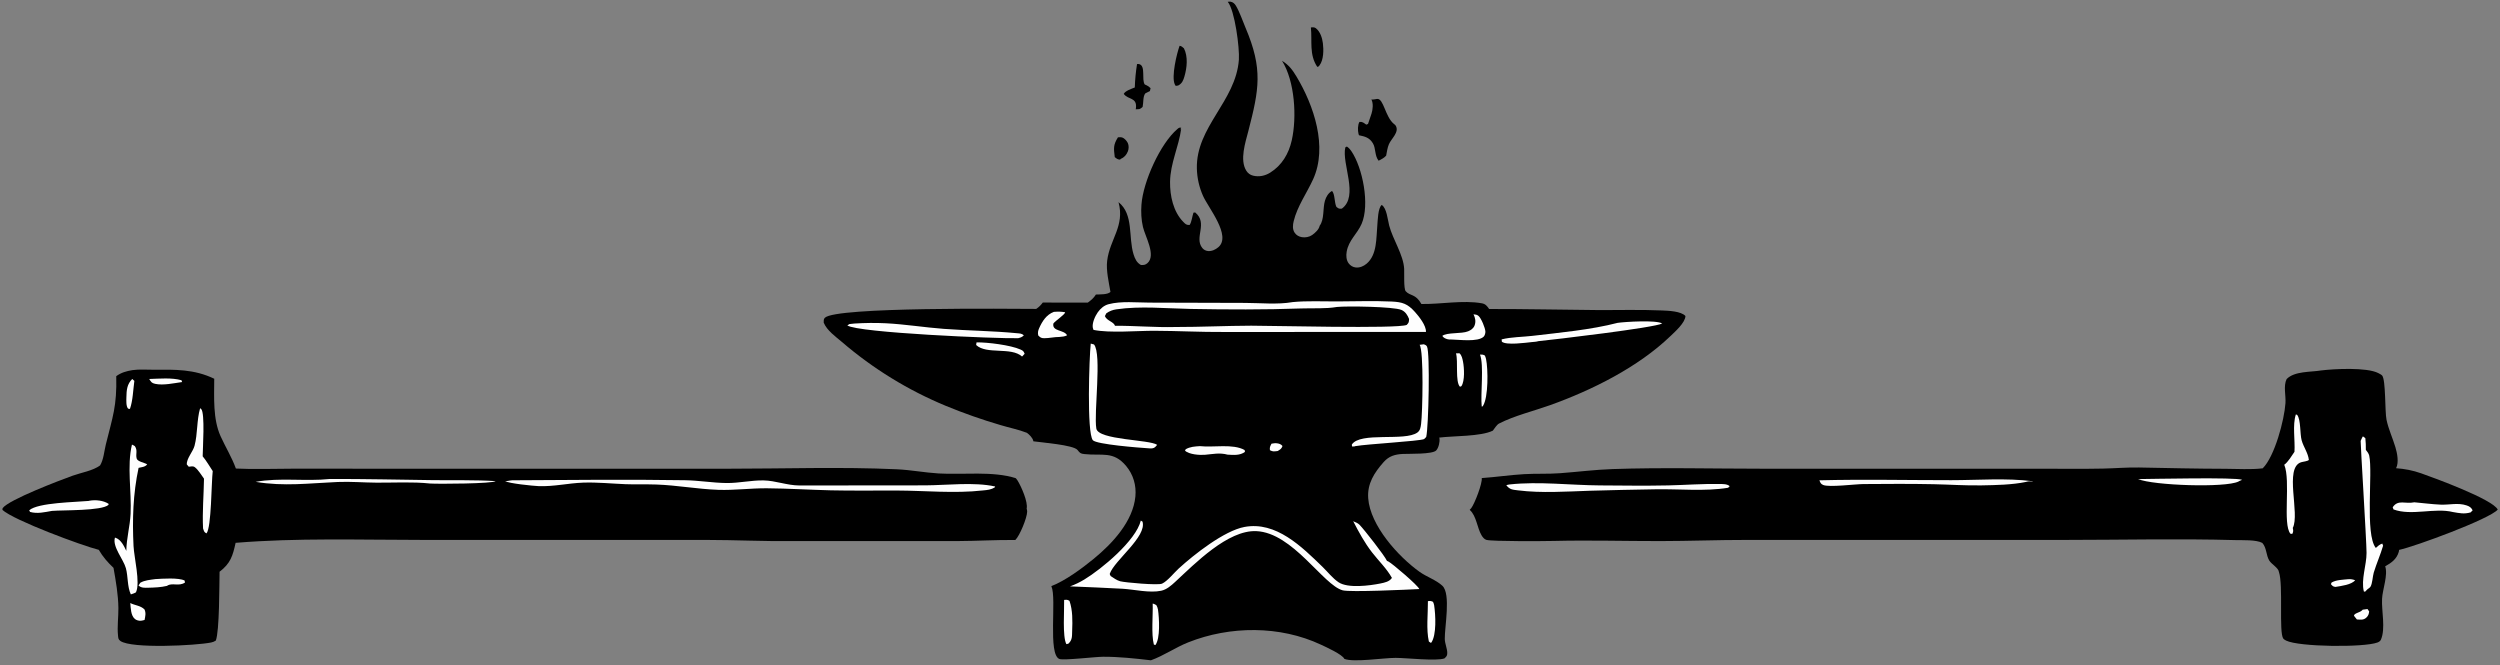 <?xml version="1.0" encoding="utf-8" ?>
<svg xmlns="http://www.w3.org/2000/svg" xmlns:xlink="http://www.w3.org/1999/xlink" width="1973" height="525">
	<rect width="100%" height="100%" fill="#808080" stroke="none"/>
	<path d="M968.922 1.441C969.614 1.345 970.418 1.211 971.112 1.321C973.056 1.628 974.434 2.911 975.406 4.564C978.48 9.79 980.634 16.401 983.022 22.023C996.817 54.503 993.685 70.538 985.206 103.373C982.907 112.275 978.252 126.154 983.526 134.651C984.788 136.685 986.621 138.083 988.959 138.639C993.658 139.755 998.351 138.793 1002.4 136.269C1011.7 130.47 1017.06 121.353 1019.44 110.82C1023.57 92.518 1021.93 64.146 1011.76 47.961C1017.22 51.335 1019.99 55.082 1023.24 60.497C1036.89 83.257 1047.99 115.812 1036.32 141.457C1031.37 152.32 1023.82 162.821 1020.99 174.483C1020.25 177.527 1019.9 180.844 1021.71 183.618C1023.03 185.647 1025.15 186.79 1027.5 187.186C1030.2 187.64 1033.33 187.054 1035.58 185.457C1037.9 183.813 1040.95 181.062 1041.47 178.181C1045.3 173.15 1043.86 164.421 1045.63 158.45C1046.56 155.327 1048.3 152.275 1051.24 150.692C1053.61 153.223 1052.98 159.688 1054.69 163.282C1056.56 164.675 1056.67 164.877 1059 164.637C1072.57 154.77 1058.72 129.213 1061.72 116.329L1062.94 115.643C1064.36 116.602 1065.41 117.689 1066.37 119.091C1075.49 132.385 1081.17 161.561 1074.57 176.703C1071.09 184.68 1064.37 189.5 1062.79 198.666C1062.27 201.684 1062.45 205.269 1064.34 207.805C1065.69 209.613 1067.65 210.843 1069.91 211.088C1073.07 211.43 1076.09 210.145 1078.47 208.153C1086.96 201.067 1086.04 187.81 1086.98 177.819C1087.34 173.995 1087.44 164.231 1090.44 161.745C1094.4 164.115 1095.19 173.576 1096.34 177.982C1099.19 188.959 1107.62 201.132 1108.17 212.221C1108.33 215.369 1107.7 227.988 1109.4 229.857C1113.02 233.845 1117.13 231.662 1121.77 239.918C1137.07 240.173 1154.51 236.694 1169.45 239.352C1172.39 239.875 1173.63 241.557 1175.24 243.867C1203.28 243.812 1231.25 244.455 1259.26 244.682C1276.69 244.823 1294.26 244.246 1311.67 245.016C1316.74 245.241 1326.64 245.551 1330.16 249.386C1329.98 254.687 1322.01 261.695 1318.29 265.271C1292.71 289.85 1256.39 307.923 1223.17 319.808C1210.32 324.405 1195.03 328.087 1183.03 334.264C1181.29 335.161 1179.38 338.258 1178.14 339.875C1168.62 344.57 1147.05 343.939 1135.84 345.348C1135.91 345.564 1136.02 345.859 1136.04 346.096C1136.38 348.865 1135.38 353.33 1133.5 355.429C1130.6 358.683 1111.93 357.998 1107.02 358.26C1100.89 358.587 1096.17 359.919 1091.96 364.685C1084.59 373.035 1078.96 381.653 1079.79 393.202C1081.34 414.78 1103.56 439.332 1120.35 451.308C1125.98 455.32 1133.19 457.575 1138.29 462.263C1145.21 468.626 1140.05 495 1140.22 504.244C1140.29 508.077 1142.2 511.806 1142.18 515.362C1142.18 517.646 1141.49 518.128 1139.97 519.619C1133.6 521.901 1109.81 519.206 1101.43 519.198C1091.96 519.189 1068.39 522.903 1060.98 519.992C1059.32 516.403 1046.33 510.586 1042.53 508.8C1010.13 493.582 970.729 493.829 937.72 506.962C927.6 510.988 918.557 517.42 908.298 521.108C895.756 519.66 883.188 518.27 870.546 518.309C864.656 518.327 839.404 521.331 836.088 520.068C826.785 516.522 834.072 472.227 829.8 462.795C829.767 462.724 829.733 462.653 829.699 462.582C840.815 458.271 853.827 448.659 863.11 441.055C877.761 429.052 894.193 411.576 896.05 391.787C896.871 383.033 894.399 374.562 888.759 367.783C878.694 355.686 869.698 359.875 855.868 358.364C852.664 358.014 852.349 357.608 850.361 355.109C847.216 351.155 821.596 349.159 815.52 348.288C815.512 348.196 815.514 348.103 815.495 348.013C814.994 345.561 812.342 342.962 810.437 341.578C803.914 339.011 796.437 337.546 789.671 335.495Q767.754 329.074 746.634 320.381Q741.036 318.066 735.534 315.53Q730.032 312.994 724.635 310.242Q719.238 307.49 713.954 304.526Q708.671 301.562 703.51 298.39Q698.348 295.218 693.317 291.844Q688.286 288.469 683.392 284.898Q678.499 281.326 673.751 277.563Q669.003 273.801 664.409 269.852C659.384 265.59 652.612 260.838 650.064 254.607C650.119 253.062 649.845 251.937 651 250.773C659.653 242.058 797.525 243.725 817.784 243.796C819.977 242.291 821.383 240.9 822.963 238.777Q840.722 238.896 858.481 238.824C861.155 236.885 863.126 235.257 864.903 232.435C867.976 232.282 874.16 232.633 876.377 230.38C875.09 222.899 872.847 213.395 873.765 205.853C875.855 188.678 887.858 178.41 882.729 159.539C894.854 169.187 890.369 187.171 894.592 200.688C895.681 204.172 897.119 207.398 900.491 209.166C902.647 209.175 903.878 209.169 905.614 207.622C912.534 201.45 903.802 186.736 902.029 179.154C900.675 173.365 900.411 167.419 900.835 161.504C902.131 143.442 915.671 113.359 929.155 101.876C930.398 100.817 930.574 100.624 932.205 100.761L931.31 102.545L932.199 101.608C930.268 115.944 923.564 128.855 923.407 143.609C923.291 154.501 925.93 167.061 933.846 175.104C935.619 176.905 936.182 177.567 938.762 177.582C940.415 175.703 940.906 170.441 941.879 167.851L943.229 167.64C953.633 176.289 942.14 187.399 948.883 195.748C950.001 197.131 951.605 197.958 953.373 198.126C956.346 198.408 959.3 196.98 961.51 195.095C972.033 186.118 953.645 164.081 949.442 154.628Q948.305 152.085 947.425 149.442Q946.546 146.8 945.932 144.083Q945.317 141.366 944.974 138.602Q944.632 135.838 944.564 133.053C943.757 100.113 975.304 79.979 977.721 47.17C978.396 37.995 974.478 7.898 968.922 1.441Z"/>
	<path fill="#FEFEFE" d="M1020.21 238.402C1031.61 237.317 1043.56 237.931 1055.05 237.891C1069.38 237.842 1083.93 237.301 1098.23 237.972C1106.85 238.376 1110.85 239.709 1116.67 246.184C1119.87 249.746 1125.65 256.962 1125.36 261.963L966.028 262.001C947.677 262.138 929.397 261.107 911.059 261.051C897.425 261.009 875.806 262.983 863.005 260.36C862.769 259.855 862.578 259.361 862.47 258.812C861.726 255.021 864.24 249.492 866.369 246.47C868.449 243.519 871.327 241.011 874.877 240.079C884.864 237.455 896.963 238.802 907.286 238.833L982.593 239.054C994.478 239.086 1008.28 240.482 1019.92 238.454L1020.21 238.402Z"/>
	<path d="M1055.09 242.264C1062.86 241.426 1099.94 241.971 1105.98 244.584C1109.12 245.943 1110.84 248.699 1112.03 251.743C1111.9 254.361 1111.94 254.5 1110.19 256.426C1102.89 259.615 1002.76 256.986 987.436 257.034C967.439 257.097 947.498 258.099 927.493 258.078C911.698 258.498 895.8 257.02 879.955 257.103C878.973 253.904 873.41 253.181 871.983 249.459L873.095 247.288C875.56 245.524 878.005 244.566 881.004 244.129C900.184 241.336 920.283 243.454 939.572 243.809C968.621 244.344 997.963 244.47 1026.99 243.431C1036.18 243.101 1046.04 243.804 1055.09 242.264Z"/>
	<path fill="#FEFEFE" d="M900.331 410.841L901.669 411.666C905.18 423.593 879.65 442.065 875.84 452.783C875.691 453.204 876.355 454.208 876.565 454.641C878.812 456.117 881.395 458.023 884.005 458.723C887.964 459.784 913.938 462.059 917.075 460.623C921.338 458.672 926.588 452.01 930.207 448.702C942.419 437.537 966.137 418.878 982.115 415.874C1007.05 411.188 1027.36 431.459 1043.84 447.467C1047.87 451.39 1051.69 456.353 1056.35 459.497C1063.72 464.478 1081.02 462.192 1089.49 460.472C1092.83 459.793 1096.58 459.007 1098.51 456.081C1094.4 448.71 1087.94 442.573 1082.78 435.898C1076.91 428.294 1072.33 419.874 1067.95 411.356C1069.63 412.051 1071.69 412.856 1072.97 414.18C1076.79 418.137 1092.73 438.488 1094.59 442.637Q1095.19 442.878 1095.77 443.172C1098.8 444.724 1119.17 462.081 1120.11 464.881C1110.79 465.353 1065.63 467.468 1059.67 465.897C1044.3 461.849 1020.37 420.409 991.474 419.171C968.949 418.206 943.088 444.768 927.478 459.204C924.315 462.129 920.741 465.284 916.403 466.217C907.389 468.155 895.253 465.216 885.983 464.641Q865.245 463.55 844.493 462.76C848.471 461.327 852.173 459.518 855.788 457.329C869.387 449.094 896.451 426.698 900.331 410.841Z"/>
	<path fill="#FEFEFE" d="M670.368 255.755Q672.336 255.472 674.319 255.336C682.426 254.819 690.958 254.707 699.066 255.121C714.315 255.899 729.567 258.399 744.827 259.538C764.044 260.972 783.458 261.116 802.621 262.982C804.834 263.197 806.324 263.117 808.026 264.63C806.511 266.164 805.625 266.308 803.544 266.903C787.047 267.348 676.887 262.639 668.717 256.818L670.368 255.755Z"/>
	<path fill="#FEFEFE" d="M860.815 271.162L863.399 271.859C869.712 279.524 863.13 325.876 865.221 338.211C866.774 347.372 907.424 346.825 913.234 351.088L911.948 352.502C911.898 352.561 911.853 352.626 911.797 352.679C910.088 354.293 907.912 353.876 905.766 353.749C899.486 353.377 865.236 350.732 862.465 347.399C857.591 341.537 859.649 281.721 860.815 271.162Z"/>
	<path fill="#FEFEFE" d="M1120.34 272.129L1123.71 271.707C1124.83 272.193 1125.56 272.342 1126.18 273.478C1128.69 278.072 1127.45 337.307 1125.57 344.825C1125.19 345.206 1124.28 346.357 1123.85 346.536C1119.79 348.218 1079 350.423 1069.61 352.088C1068.92 352.483 1067.8 352.334 1067.01 352.328L1066.87 350.853C1073.41 340.575 1108.64 348.519 1118.56 341.379C1120.88 339.708 1121.16 337.246 1121.53 334.538C1122.64 326.353 1123.78 276.628 1120.34 272.129Z"/>
	<path fill="#FEFEFE" d="M1276.64 254.793C1282.78 253.938 1307.22 252.415 1311.79 255.305C1305.71 258.641 1226.71 267.99 1214.09 269.239C1212.49 269.757 1210.6 269.797 1208.93 269.967C1204.16 270.456 1188.91 272.653 1185.27 269.688L1185.08 267.84C1192.65 265.92 1201.48 265.992 1209.28 265.07C1231 262.501 1255.59 260.263 1276.64 254.793Z"/>
	<path fill="#FEFEFE" d="M831.71 246.123C834.83 245.898 837.553 245.863 840.641 246.435C840.51 248.204 833.004 253.06 831.334 255.289C830.059 261.785 839.723 260.051 842.147 264.608C840.319 265.646 838.14 265.707 836.088 265.926C832.1 265.898 828.125 266.923 824.143 266.918C821.661 266.915 821.06 266.37 819.386 264.746C818.905 262.645 819.198 261.041 820.066 259.08C822.549 253.467 825.824 248.357 831.71 246.123Z"/>
	<path fill="#FEFEFE" d="M946.953 352.087C957.605 353.319 972.979 349.96 982.267 355.177L982.52 356.624C978.5 359.612 973.589 359.047 968.856 358.822C962.349 357.082 957.289 358.393 950.908 358.923C946.561 359.284 938.608 358.668 935.216 355.738L935.773 354.529C939.377 352.509 942.902 352.359 946.953 352.087Z"/>
	<path fill="#FEFEFE" d="M1162.89 248.047C1164.46 248.253 1165.48 248.22 1166.76 249.263C1168.98 251.063 1172.17 258.872 1172.27 261.711C1172.3 262.917 1171.82 264.808 1170.94 265.671C1166.36 270.144 1151.37 268.013 1145.22 267.929C1144.36 267.959 1143.42 267.985 1142.58 267.765C1140.8 267.299 1139.23 266.635 1138.26 265.082C1142.04 262.151 1153.41 263.631 1158.65 261.457C1160.9 260.523 1162.88 259.179 1163.76 256.8C1164.89 253.758 1164.28 250.852 1162.89 248.047Z"/>
	<path fill="#FEFEFE" d="M839.816 473.45C841.795 473.356 842.373 473.091 844.047 474.235C846.618 481.727 846.448 489.943 846.152 497.75C845.988 502.077 846.43 504.958 843.142 508.004L841.593 508.363C838.367 502.543 840.039 481.07 839.816 473.45Z"/>
	<path fill="#FEFEFE" d="M770.678 270.203C779.272 270.073 797.566 272.345 805.338 275.827C807.436 276.767 807.84 277.17 808.646 279.224L806.612 281.371C797.974 273.565 778.577 280.044 770.366 272.274L770.678 270.203Z"/>
	<path fill="#FEFEFE" d="M1126.91 474.42C1128.55 474.226 1129.42 474.205 1130.93 474.969C1131.34 475.844 1131.68 476.746 1131.83 477.703C1132.97 485.151 1133.82 501.144 1129.57 507.184L1129.05 507.278L1127.66 506.278C1125.47 496.783 1127 484.305 1126.91 474.42Z"/>
	<path fill="#FEFEFE" d="M1167.99 279.829C1169.7 279.795 1170.31 279.746 1171.86 280.591C1172.25 281.489 1172.59 282.434 1172.79 283.395C1174.45 291.291 1174.69 313.535 1170.38 320.302L1170.21 320.627L1169.38 320.873C1168.3 310.997 1171.31 287.947 1167.99 279.829Z"/>
	<path fill="#FEFEFE" d="M909.705 476.345C910.699 476.48 911.66 477.094 912.549 477.543C913.201 478.667 913.695 479.793 913.882 481.085C914.858 487.805 915.816 503.874 911.806 509.113L910.619 508.661C908.451 500.375 910.015 485.33 909.705 476.345Z"/>
	<path fill="#FEFEFE" d="M1149.07 278.867L1151.79 278.802C1153.63 280.294 1154.18 283.243 1154.62 285.477C1155.55 290.248 1156.16 300.597 1153.35 304.745L1152.22 305.243C1148.33 301.357 1150.92 285.011 1149.07 278.867Z"/>
	<path fill="#FEFEFE" d="M1003.47 350.159C1004.8 349.928 1006.25 349.661 1007.59 349.821C1009.43 350.041 1010.97 350.518 1012.15 352.003C1011.26 354.361 1010.49 354.579 1008.37 355.941C1005.72 356.24 1004.65 356.639 1002.23 355.3C1001.93 352.887 1002.36 352.329 1003.47 350.159Z"/>
	<path d="M104.531 292.107C109.734 291.324 115.744 291.831 121.028 291.791C138.279 291.661 153.147 291.254 169.078 298.9C169.038 313.513 167.94 330.71 174.094 344.29C178.013 352.94 182.895 360.755 186.163 369.77C200.739 370.519 215.621 369.882 230.234 369.891L317.492 369.903L573.91 369.918C618.335 369.934 663.496 368.319 707.833 370.36C718.892 370.869 729.714 372.984 740.71 373.65C759.623 374.796 783.741 371.564 801.709 377.423C802.188 377.98 802.635 378.554 803.025 379.178C805.909 383.782 811.461 396.26 810.235 401.411C810.481 402.185 810.645 402.94 810.637 403.758C810.594 408.612 804.766 422.871 801.288 426.164C786.113 426.003 770.967 426.958 755.796 427.011L625.955 427.033C603.173 427.303 580.236 426.122 557.411 426.108L332.126 426.093C283.499 426.067 234.41 424.432 185.945 428.404C183.68 438.664 181.978 444.565 173.284 451.214C173.069 461.727 173.241 498.141 170.314 505.556C169.132 506.347 167.95 506.788 166.56 507.069C154.507 509.498 103.834 512.079 95.035 505.869C93.24 504.602 93.327 503.432 93.122 501.397C92.416 494.42 93.515 486.946 93.434 479.9C93.312 469.301 91.428 458.564 89.584 448.15C84.911 443.719 81.21 439.51 77.955 433.931C65.01 430.739 10.666 410.569 1.902 402.408L2.069 401.039C6.951 394.318 47.632 378.905 57.407 375.391C64.098 372.987 73.331 371.516 78.984 367.318C81.804 362.633 82.211 356.102 83.513 350.832C88.949 328.824 92.309 320.615 91.748 296.847C95.77 293.99 99.719 292.898 104.531 292.107Z"/>
	<path fill="#FEFEFE" d="M404.222 379.035C449.627 378.807 495.251 378.255 540.644 378.993C551.596 379.171 562.499 381.085 573.431 381.208C583.149 381.317 592.825 378.982 602.518 379.139C612.097 379.295 621.073 383.101 630.919 383.142L730.315 383.045C747.331 382.94 768.812 380.274 785.341 383.936L785.216 384.508C782.191 386.517 779.272 386.708 775.744 387.05C753.209 389.585 730.392 387.208 707.786 387.125C690.432 387.061 673.042 387.361 655.693 386.963C638.851 386.577 622.031 385.477 605.176 385.348C592.403 385.251 579.587 387.025 566.821 386.578C550.54 386.007 534.348 382.957 518.011 382.384C509.839 382.097 501.654 382.438 493.485 382.111C482.424 381.668 471.292 380.506 460.223 380.895C448.442 381.31 436.983 384.098 425.143 383.652C421.156 383.502 401.173 381.55 398.719 379.662C399.416 379.964 402.834 379.074 404.222 379.035Z"/>
	<path fill="#FEFEFE" d="M104.145 350.854L106.397 352.062C108.831 355.535 106.912 358.273 107.852 361.835C108.518 364.357 113.902 365.039 116.174 366.467C114.48 368.596 111.97 368.602 109.373 369.231C104.97 389.699 104.369 410.117 105.386 430.935C105.83 440.004 110.816 459.812 107.361 467.292C107.054 467.955 104.088 468.788 103.252 469.1C100.402 463.02 101.127 454.963 99.35 448.415C97.429 441.341 88.533 431.505 90.716 424.295C91.035 424.373 91.11 424.384 91.453 424.512C95.606 426.065 97.931 431.059 99.683 434.757C99.826 424.906 102.569 415.366 103.063 405.562C103.941 388.163 100.074 367.746 104.145 350.854Z"/>
	<path fill="#FEFEFE" d="M157.934 322.158C158.281 322.358 158.492 322.507 158.771 322.794C161.92 326.039 159.992 354.372 159.949 360.113C162.902 363.692 165.332 367.903 167.889 371.782C166.782 380.617 166.919 416.222 162.979 420.955C160.92 419.976 161.034 419.12 160.252 417.04C159.604 403.897 160.793 390.895 160.996 377.76C158.935 374.976 156.578 370.93 153.887 368.811C152.327 367.584 150.859 368.152 148.98 368.34L147.438 366.546C147.101 361.953 152.328 356.412 153.544 351.779C156.064 342.178 155.164 331.849 157.934 322.158Z"/>
	<path fill="#FEFEFE" d="M260.36 378.005C287.459 377.935 314.433 378.562 341.504 378.921C358.039 379.141 374.674 378.656 391.179 379.707C388.771 381.736 346.085 382.037 339.348 381.589C325.55 380.118 311.098 381.013 297.199 380.918C287.035 380.848 276.7 379.953 266.567 380.383C244.141 381.334 224.259 384.047 201.754 380.279C220.747 376.734 241.044 380.073 260.36 378.005Z"/>
	<path fill="#FEFEFE" d="M69.997 395.34C70.241 395.248 70.249 395.236 70.55 395.181C75.389 394.303 81.438 394.897 85.648 397.575L85.642 398.425C80.245 403.3 49.746 402.465 40.953 403.206C35.162 404.212 29.501 405.648 23.7 404.008L23.061 402.728C29.875 396.58 60.271 396.295 69.997 395.34Z"/>
	<path fill="#FEFEFE" d="M122.658 457.021C128.202 456.677 140.972 455.794 145.672 458.145L145.988 459.736C141.154 462.998 136.045 459.69 132.079 462.179C131.977 462.243 131.878 462.313 131.778 462.38C127.063 463.509 121.961 463.708 117.124 463.831C114.272 463.904 111.455 464.105 109.324 462.083L110.688 459.941C114.157 457.863 118.71 457.6 122.658 457.021Z"/>
	<path fill="#FEFEFE" d="M102.819 475.924C106.534 477.818 111.055 477.926 114.053 480.999C115.337 483.874 114.673 486.304 114.11 489.267C113.165 489.527 112.175 489.794 111.198 489.894C109.675 490.051 107.643 489.487 106.468 488.509C103.172 485.765 103.221 479.915 102.819 475.924Z"/>
	<path fill="#FEFEFE" d="M104.347 299.101L106.041 300.597C105.053 307.641 104.888 316.111 102.541 322.743L101.098 322.501C99.388 320.581 99.713 315.962 99.755 313.499C99.851 307.933 100.24 303.133 104.347 299.101Z"/>
	<path fill="#FEFEFE" d="M117.748 299.091C125.693 298.869 135.549 297.901 143.227 300.09L143.718 301.516C137.233 302.387 128.912 304.332 122.451 302.933C119.624 302.321 119.242 301.396 117.748 299.091Z"/>
	<path d="M1831.81 292.358C1842.04 291.093 1867.97 289.732 1876.98 294.457C1877.81 294.892 1879.4 295.687 1879.99 296.373C1882.93 299.803 1882.08 324.841 1883.44 331.298C1884.98 338.662 1888.31 345.772 1890.47 352.983C1891.86 357.614 1893.36 365.041 1890.98 369.511C1897.85 370.005 1904.24 371.249 1910.73 373.526C1920.55 376.972 1967.31 394.022 1971.22 402.172C1964.75 409.649 1905.99 431.299 1893.38 433.977C1893.34 434.502 1893.27 435.018 1893.12 435.525C1891.46 441.248 1887.35 444.149 1882.39 446.924C1884.74 453.738 1880.31 465.16 1879.92 472.546C1879.41 482.137 1882.85 496.12 1879 504.875C1878.51 506 1877.31 506.698 1876.18 507.106C1865.25 511.071 1814.43 510.588 1804.21 505.558C1803.52 505.218 1802.43 504.58 1801.96 503.949C1798.38 499.145 1802.04 461.878 1798.55 451.462L1798.45 451.169C1798.2 448.348 1792.62 445.139 1790.98 442.513C1788.28 438.188 1788.98 432.451 1785.41 428.468C1780.53 425.836 1769.79 426.404 1764.24 426.249C1719.64 424.996 1674.68 426.085 1630.04 426.103L1378.35 426.112C1355.7 426.088 1333.08 426.996 1310.44 427.022C1282.29 427.054 1254.35 426.218 1226.16 426.912C1218.43 427.103 1177.81 427.364 1173.08 426.08C1171.42 425.627 1170.1 423.924 1169.27 422.52C1165.66 416.456 1165.35 407.461 1160.03 402.504C1159.98 402.453 1159.92 402.403 1159.87 402.352C1160.3 401.956 1160.73 401.533 1161.08 401.064C1163.84 397.415 1169.99 381.472 1169.4 377.297C1180.55 376.519 1191.64 374.85 1202.8 374.202C1212.24 373.653 1221.75 374.16 1231.18 373.459C1245.02 372.43 1258.65 370.674 1272.57 370.193C1311.71 368.839 1351.21 369.904 1390.4 369.908L1612.28 369.921C1628.08 369.914 1643.92 370.129 1659.71 369.807C1669.22 369.613 1678.75 368.765 1688.25 368.948C1711.01 369.387 1733.66 369.935 1756.43 369.974C1765.99 369.99 1776.25 370.757 1785.73 369.598C1795.17 360.264 1802.79 331.481 1803.69 318.145C1804.1 312.135 1801.93 304.711 1804.6 299.169C1810.8 292.786 1823.66 293.74 1831.81 292.358Z"/>
	<path fill="#FEFEFE" d="M1188.76 382.911C1189.67 382.634 1190.6 382.411 1191.55 382.308C1214.64 379.815 1239.33 382.935 1262.6 383.085C1280.59 383.2 1298.66 383.479 1316.64 383.081C1330.16 382.782 1343.55 381.718 1357.1 381.972C1359.91 382.025 1362.88 381.866 1365.09 383.671L1363.83 384.944C1345.43 387.977 1324.91 385.772 1306.22 386.15C1289.08 386.497 1271.86 386.722 1254.74 387.294C1236.07 387.918 1216.63 389.297 1198.07 386.992C1193.67 386.445 1191.5 386.429 1188.76 382.911Z"/>
	<path fill="#FEFEFE" d="M1864.78 344.381C1865.46 344.696 1866.14 345.373 1866.74 345.851C1867.08 348.942 1867.16 351.931 1867.12 355.038C1868.15 356.312 1869.43 357.943 1869.79 359.571C1872.77 373.084 1866.27 421.635 1874.99 432.437C1876.61 430.963 1877.98 429.669 1880.11 428.981L1880.74 430.683C1878.63 437.892 1875.53 444.745 1873.36 451.916C1872.47 454.886 1872.32 460.748 1870.71 463.139C1870.27 463.797 1868.9 464.639 1868.25 465.181L1866.5 466.989L1865.55 466.763C1863.21 457.395 1867.71 445.943 1867.68 436.366C1867.65 426.708 1862.78 348.752 1863.03 347.966C1863.27 347.244 1863.62 346.562 1863.96 345.885Q1864.14 345.529 1864.33 345.18Q1864.55 344.778 1864.78 344.381Z"/>
	<path fill="#FEFEFE" d="M1811.9 327.039L1812.95 327.456C1815.89 331.401 1815.05 342.274 1816.44 347.405C1817.9 352.803 1821.5 357.299 1822.16 362.98C1821.04 364.075 1817.59 364.312 1816 364.823C1802.51 369.15 1815.28 405.463 1809.46 416.629C1809.87 418.848 1810.05 419.315 1809.08 421.351L1807.61 421.218C1801.27 413.706 1807.99 379.379 1802.73 366.788C1805.68 364.741 1808.75 359.552 1810.8 356.558C1811.38 347.524 1809.12 335.399 1811.9 327.039Z"/>
	<path fill="#FEFEFE" d="M1435.87 379.06C1470.47 378.176 1505.32 378.963 1539.94 378.955C1560.85 378.95 1583.46 377.112 1604.12 379.786L1604.14 380.038C1602.43 379.844 1601 379.705 1599.33 380.21C1599.21 380.248 1599.09 380.288 1598.96 380.327C1587.85 382.631 1575.42 382.836 1564.06 383.054C1551.4 383.298 1538.79 382.403 1526.13 382.136C1507.66 381.746 1489.12 381.877 1470.64 382.018C1464 382.068 1443.62 384.734 1438.86 382.749C1436.87 381.921 1436.64 380.895 1435.87 379.06Z"/>
	<path fill="#FEFEFE" d="M1905.29 396.4C1912.27 397.002 1919.09 397.947 1926.11 398.255C1933.08 398.559 1939.83 396.569 1946.64 398.871C1948.98 399.659 1950.33 400.552 1951.41 402.749L1949.84 404.373C1944.65 405.856 1941.13 404.987 1935.88 404.106C1921.43 400.508 1903.07 407.318 1888.96 402.036L1888.31 400.359C1892.47 393.935 1898.52 397.908 1905.05 396.456L1905.29 396.4Z"/>
	<path fill="#FEFEFE" d="M1687.39 378.096C1698.51 378.017 1764.4 376.5 1769.51 378.672L1767.13 379.689C1766.9 379.873 1766.91 379.877 1766.6 380.032C1756.15 385.112 1699.42 383.15 1687.39 378.096Z"/>
	<path fill="#FEFEFE" d="M1853.39 457.087C1855.4 456.984 1856.79 457.241 1858.68 457.93C1855.79 461.499 1847.67 462.444 1843.14 463.196C1841.09 462.9 1840.95 462.553 1839.56 461.01L1840.09 459.735C1843.8 457.541 1849.17 457.548 1853.39 457.087Z"/>
	<path fill="#FEFEFE" d="M1864.61 481.169L1868.43 480.651L1869.75 482.549C1869.48 484.63 1869.09 485.993 1867.43 487.487C1865.15 489.54 1862.86 488.985 1860.06 488.877L1857.73 485.945C1857.98 483.801 1862.43 483.535 1864.27 481.549C1864.38 481.424 1864.49 481.296 1864.61 481.169Z"/>
	<path d="M1082.31 78.509C1083.84 78.737 1085.28 78.225 1086.8 78.068C1092.05 77.526 1093.08 92.222 1100.2 97.911C1100.68 98.293 1101.17 98.633 1101.49 99.166C1104.55 104.255 1098.05 109.327 1096.13 113.823C1094.97 116.513 1094.51 119.963 1093.95 122.837C1092.31 124.702 1090.16 125.704 1088.01 126.845C1084.71 122.748 1085.96 117.101 1083.42 112.975C1080.68 108.535 1077.17 107.714 1072.5 106.732C1072.36 106.38 1072.25 106.028 1072.15 105.662C1071.47 102.99 1071.46 98.606 1072.87 96.203C1075.42 95.974 1076.23 96.993 1078.27 98.382L1079.64 97.804C1080.53 95.096 1081.52 92.408 1082.39 89.696C1083.43 86.428 1083.95 81.635 1082.31 78.509Z"/>
	<path d="M897.344 50.568C897.892 50.502 898.444 50.457 898.988 50.59C904.406 51.91 900.757 62.713 903.42 66.65C905.303 67.411 906.548 68.193 908.031 69.583L907.515 71.873L903.909 73.671C901.894 75.999 902.498 81.256 901.759 84.359C899.546 86.395 899.324 86.184 896.271 86.225C896.364 85.943 896.452 85.644 896.485 85.348C897.466 76.602 890.428 78.95 886.861 74.109C888.047 71.66 892.997 70.091 895.581 69.04C895.785 62.772 896.363 56.761 897.344 50.568Z"/>
	<path d="M930.938 36.121C932.391 36.287 933.299 37.223 934.357 38.136C937.712 44.727 936.758 53.498 934.749 60.366C933.854 63.425 932.925 65.786 929.996 67.406C929.541 67.669 928.397 67.684 927.841 67.753C927.576 67.399 927.35 67.039 927.161 66.637C924.276 60.504 928.755 42.114 930.938 36.121Z"/>
	<path d="M1034.55 21.669C1035.9 21.517 1037.33 21.372 1038.48 22.27C1041.95 24.998 1043.48 29.891 1044.02 34.096C1044.68 39.178 1044.66 47.323 1041.38 51.541C1040.78 52.523 1040.65 52.453 1039.6 52.799C1033.05 42.956 1035.7 32.667 1034.55 21.669Z"/>
	<path d="M882.287 108.369C883.378 108.286 884.615 108.189 885.674 108.52C887.381 109.054 889.246 111.206 890.031 112.8C890.976 114.72 890.917 117.48 890.124 119.436C889.024 122.153 887.351 124.202 884.599 125.312L883.909 125.99C881.834 125.796 881.388 125.239 879.767 123.995C878.916 117.042 878.512 114.415 882.287 108.369Z"/>
</svg>
